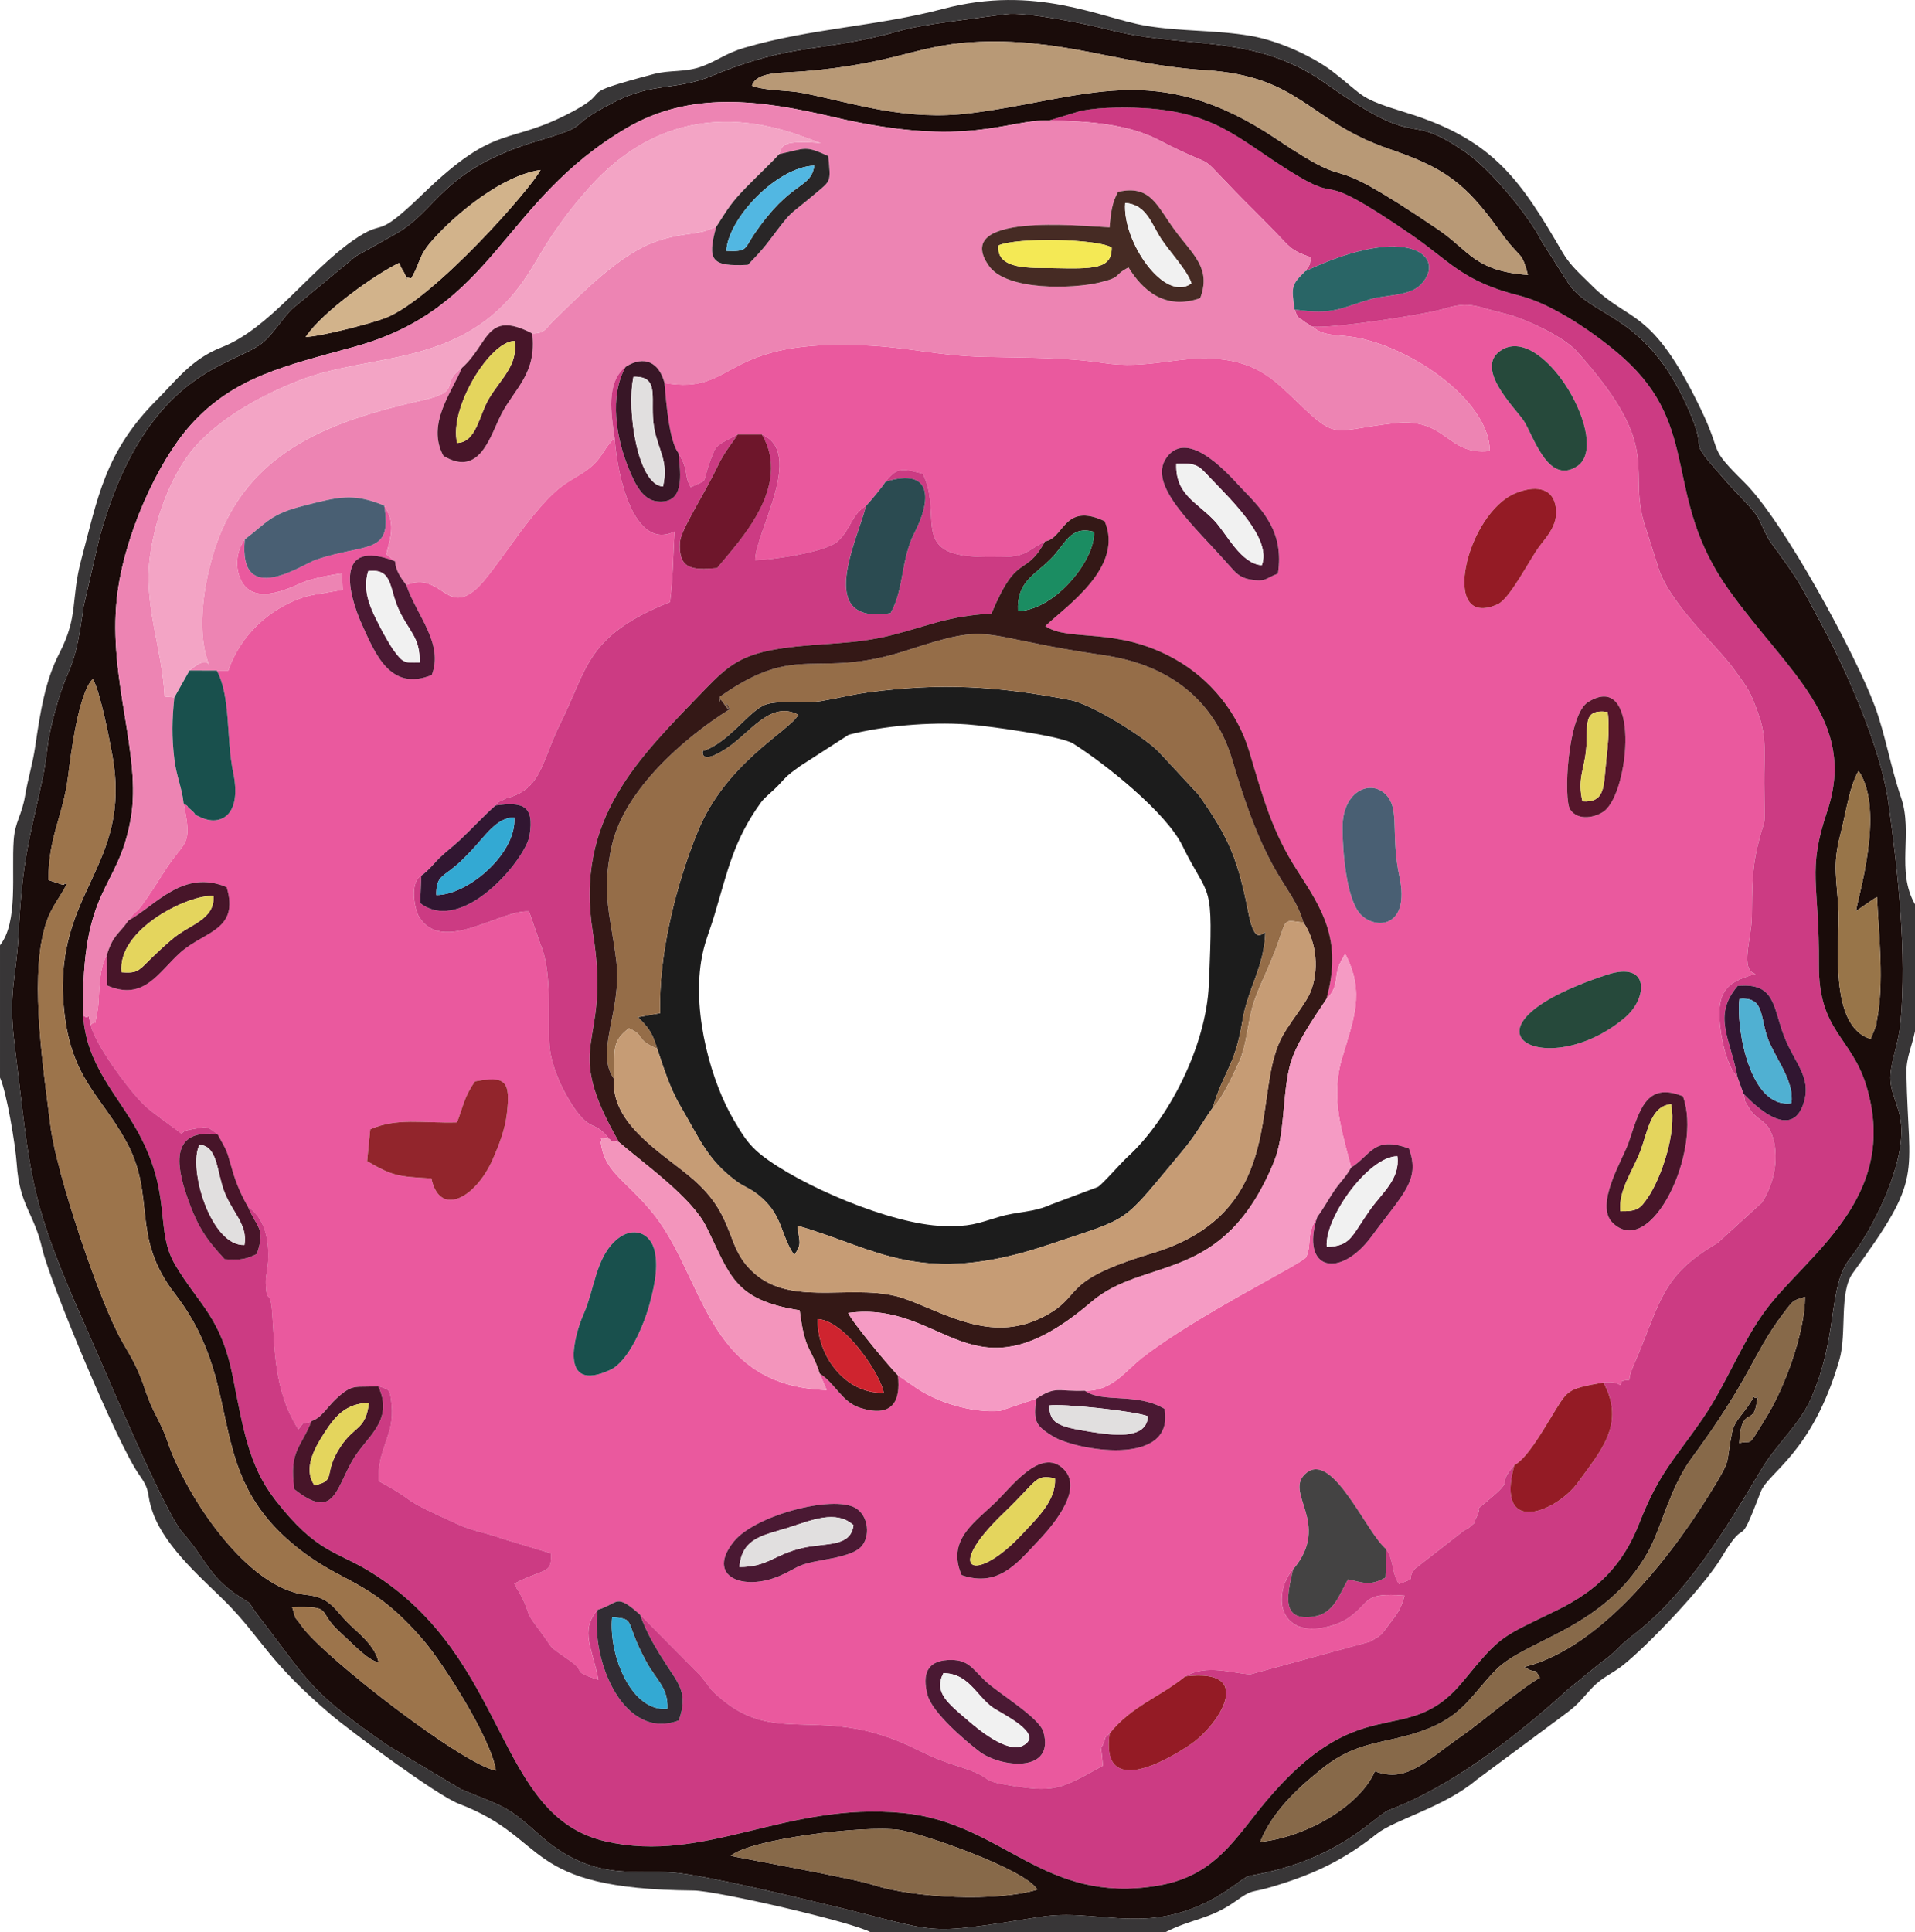 <svg xmlns="http://www.w3.org/2000/svg" xml:space="preserve" width="2cm" height="2.018cm" version="1.1" shape-rendering="geometricPrecision" text-rendering="geometricPrecision" image-rendering="optimizeQuality" fill-rule="evenodd" clip-rule="evenodd"
viewBox="0 0 1869.63 1886.46"
 xmlns:xlink="http://www.w3.org/1999/xlink">
 <g id="Layer_x0020_1">
  <g id="_1612295300416">
   <path fill="#EA599E" d="M905.39 1654.24c-4.99,-19.88 -0.23,-32.39 19.58,-33.61 20.07,-1.24 23.69,7.77 36.96,20.38 12.52,11.9 52.77,35.67 56.75,49.83 11.45,40.71 -42.13,34.69 -62.68,18.96 -13.42,-10.27 -46.21,-37.99 -50.61,-55.55zm-65.09 -143.79c-7.61,7.59 -26.75,10.72 -39.17,12.94 -24.28,4.35 -21.37,6.86 -39.41,14.8 -35.66,15.69 -73.2,1.2 -45.19,-33.38 20.69,-25.55 96.45,-45.55 118.65,-32.69 12.96,7.51 14.97,28.51 5.12,38.33zm98.58 27.26c-14.5,-33.4 11.2,-50.44 31.97,-70.03 15.89,-14.99 45.22,-55.86 67.68,-33.39 21.33,21.33 -16.26,60.84 -26.06,71.24 -20.2,21.42 -38.43,44.24 -73.59,32.18zm-336.31 -328.02c15.59,-12.83 32.51,-6.25 36.59,11.56 3.7,16.16 -0.35,33.6 -3.86,47.69 -6.19,24.82 -21.82,60.21 -39.45,68.39 -51.41,23.83 -34.72,-34.95 -26.31,-53.86 11.06,-24.87 12.02,-56.48 33.03,-73.77zm1040.48 -139.44c19.48,52.88 -31.16,159.97 -68.59,123.54 -18.06,-17.58 9.95,-61.96 15.48,-78.11 10.5,-30.64 16.49,-60.31 53.11,-45.43zm-1196.84 25.51c6.56,-17.54 6.94,-24.53 17.39,-40.03 29.69,-5.68 35.18,-0.9 31.24,31.87 -1.89,15.69 -7.7,30.19 -13.42,43.45 -16.43,38.08 -52,58.22 -60.27,19.36 -32.54,-1.74 -37.98,-2.35 -62.72,-16.86l3.06 -31.08c26.6,-11.55 50.96,-5.77 84.72,-6.7zm1122.56 -144.17c42.62,-14.07 39.77,23.11 17.76,41.76 -76.84,65.11 -178.45,11.27 -17.76,-41.76zm-258.05 -143.6c0,-40.61 34.38,-49.26 46.56,-26.41 7.54,14.13 1.23,38.07 8.98,74.22 10.75,50.14 -23.43,52.31 -38,36.75 -13.99,-14.94 -17.54,-62.29 -17.54,-84.56zm239.58 -122.54c51.5,-32.34 40.8,87.71 15.78,106.45 -7.79,5.83 -25.1,10.19 -33.1,-1.59 -6.78,-9.99 -2.57,-92.38 17.32,-104.87zm-70.33 -204.14c16.32,-6.61 36.71,-7.6 39.17,15.59 1.61,15.2 -8.4,26.39 -15.65,35.71 -9.8,12.6 -28.98,51.71 -41.41,57.31 -57.27,25.79 -30.67,-88.94 17.89,-108.61zm-259.5 84.39c-10.3,-1.78 -14.58,-7.05 -20.36,-13.64 -34.03,-38.83 -80.42,-78.31 -61.26,-105.27 21.68,-30.51 63.76,20.03 73.82,30.44 19.97,20.66 41.26,41.97 34.98,82.74 -12.59,4.59 -11.19,8.49 -27.17,5.72zm245.85 -224.23c41.43,-24.91 107.53,91.34 73.48,113.69 -28.8,18.9 -42.8,-30.43 -52.42,-44.76 -8.16,-12.14 -49.51,-51.83 -21.06,-68.93zm-185.16 -22.56c10.1,8.52 19.88,7.85 34.58,9.45 56.26,6.1 138.38,61.2 138.72,111.88 -42.02,4.9 -41.57,-32.73 -92.44,-27.15 -61.01,6.69 -55.45,17.72 -93.84,-19.15 -22.22,-21.34 -39.25,-40.12 -79.58,-43.54 -38.77,-3.29 -67.87,10.6 -112.07,3.85 -36.3,-5.54 -76.19,-4.97 -116.15,-5.91 -43.32,-1.01 -69.45,-8.54 -110.03,-10.87 -148.85,-8.57 -129.62,48.68 -201.62,36.36 1.71,19.62 4.61,56.81 13.63,68.5l3.52 6.33c0.44,1.01 1.01,2.1 1.44,3.22 4.14,10.73 1.49,13.93 7.04,23.73 20.3,-9.42 8.69,-0.65 21.43,-31.84 2.35,-5.75 3.04,-7.53 9.65,-11.79l8.42 -4.45c0.82,-0.44 5.11,-2.7 6.24,-3.37l23.76 0.02c42.12,17.91 -6.03,95.04 -6.57,122.67 16.13,-0.25 69.21,-7.72 80.99,-18.69 12.51,-11.65 13.11,-26.04 27.23,-34.27 4.93,-5.32 15.33,-17.8 19.09,-23.66 11.79,-15.51 18.19,-12.08 36.35,-7.81 16.63,33.27 -3.54,66.07 28.38,77.15 13.58,4.71 33.18,4.23 51.01,4.02 21.87,-0.26 23.24,-6.82 39.89,-15.04 18.85,-3 18.22,-38.55 58.16,-19.75 19.31,44.78 -37.66,83.08 -57.94,102.39 23.68,16.02 69.5,-0.25 127.51,32.76 32.7,18.61 60,50.59 71.66,89.72 13.51,45.35 22.38,78.24 46.36,115.47 24.57,38.14 45.03,68.33 28.97,126.18 12.14,-11.84 7.42,-20.04 12.57,-33.32l3.68 -7.18c0.54,-1.09 1.29,-2.51 2.18,-3.59 19.75,38.01 7.77,64.78 -2.99,101.2 -12.04,40.77 0.51,73.6 8.72,107.37 19.65,-12.29 21.81,-31.28 56.46,-18.53 11.19,31.09 -5.49,43.49 -36.14,85.26 -31.2,42.52 -70.25,33.97 -53.41,-18.5 -11.87,19.96 -4.47,23.76 -10.77,39.33 -4.85,6.76 -105.75,56.01 -159.77,97.85 -16.8,13.01 -29.7,33.22 -56.33,32.49 17.25,12.46 50.3,1.45 77.74,17.67 10.47,58.25 -87.76,40.11 -109.14,26.76 -16.74,-10.44 -19.18,-14.43 -16.05,-36.64l-35.28 11.86c-27.82,2.28 -63.1,-8.51 -84.76,-24.39l-15.19 -10.43c3.27,26.58 -6.21,41.61 -36.96,31.79 -17.65,-5.64 -23.9,-23.6 -39.34,-33.43l6.93 16.13c-120.47,-3.89 -118.71,-113.24 -172.5,-176.13 -26.6,-31.1 -44.44,-37.43 -48.07,-65.88 3.98,-4.45 -6.95,-4.79 8.42,-2.99 -11.01,-13.91 -15.23,-10.64 -23.59,-17.66 -12.03,-10.1 -33.05,-46.35 -34.92,-73.7 -1.99,-29.09 2.79,-71.29 -8.82,-98.67l-11.18 -32.21c-28.54,-1.66 -84.55,42.18 -107.25,5.39 -4.1,-6.65 -9.85,-33.24 2.12,-40.33 6.88,-4.58 13.43,-13.24 18.73,-18.21 7.07,-6.62 11.57,-9.66 18.96,-16.56 11.27,-10.51 24.14,-24.53 34.74,-33.75 5.23,-5.64 0.08,-1.66 8,-5.76 7.35,-3.8 1.07,-0.31 8.94,-3.21 28.47,-10.49 28.72,-35.81 46.58,-71.57 26.54,-53.15 24.68,-85.31 106.85,-117.99 3.26,-25.39 2.81,-44.23 4.52,-68.92 -40.33,19.5 -56.33,-55.94 -58.55,-90.98 -9.33,7.81 -11.26,17.05 -21.17,26.17 -8.36,7.7 -18.02,11.91 -28.19,19.03 -31.74,22.23 -67.82,86.71 -86.54,102.52 -29.07,24.53 -33.3,-17.91 -67.6,-4.54 10.44,30.21 36.75,57.33 24.92,87.86 -40.63,16.88 -55.53,-21.58 -67.78,-48.35 -13.84,-30.25 -27.97,-86.04 31.96,-62.64l-8.55 -6.9c4.9,-18.36 8.84,-30.98 -2.05,-47.48 8.26,48.89 -17.73,36.05 -67.02,52.97 -12.37,4.25 -75.64,47.74 -69.08,-19.96 -8.42,11.61 -9.86,27.99 -3.3,40.59 13.93,26.79 53.02,3.54 63.39,0.14 10.2,-3.35 24.19,-6.14 34.89,-7.45l0.59 15.89 -19.47 3.49c-8.68,1.24 -14.31,2.31 -20.48,4.43 -31.5,10.84 -60.03,36.38 -71.7,70.96l-11.26 0.02c13.74,25.73 9.01,65.98 15.98,99.44 8.98,43.09 -13.25,52.57 -31.78,43.81 -12.83,-6.06 0.17,0.86 -9.49,-7.35 -7.37,-6.26 1.33,-0.48 -7.18,-6.27 9.18,43.6 1.37,34.74 -18.58,66.27 -33.54,52.99 -23.13,31.11 -35.24,48.1 26.91,-15.02 53.69,-50.6 95.88,-32.55 12.67,42.02 -21.59,42.97 -44.8,63.44 -21.89,19.31 -35.76,48.29 -72.02,32.42l-0.25 -29.45c-5.59,9.52 -6.61,22.78 -7.39,34.2 -0.28,4.19 -0.63,15.04 -1.31,18.39 -4.64,22.83 0.49,8 -7.07,15.56 4.54,18.98 33.87,58.29 47.35,73.04 4.78,5.24 7.41,7.62 14.5,13.15l18.31 13.52c18.07,12.38 -0.19,5.33 18.09,2.21 16.24,-2.77 14.64,-3.68 25.83,4.82 10.36,19.18 7.77,12.77 14.67,36.22 3.88,13.19 9.4,25.16 14.9,34.47 16.01,11.11 20.07,30.5 19.81,49.08 -0.17,12.35 -2.79,17.47 -2.45,25.9 0.91,22.27 4.17,3.32 6.15,27.29 2.78,33.66 1,76.41 25.67,115.08 10.17,-13.02 0.21,-1.25 12.91,-8.19 9.69,-2.88 15.03,-13.46 24.63,-22.25 16.36,-14.97 18.27,-9.97 40.49,-11.81 10.75,4.03 11.28,1.49 13.01,17.87 3.25,30.85 -14.43,43.06 -12.5,74.89 44.12,24.05 12.64,12.91 76.23,41.72 16.75,7.59 27.97,8.36 44.94,14.65l46.9 14.16c0.82,17.51 -3.95,15.61 -21.83,23.03 -6.46,2.68 -9.65,4.26 -13.92,6.49 0.38,1.23 1.52,1.5 1.86,3.38 0.33,1.8 1.37,2.45 1.82,3.21 12.18,21 5.88,19.29 17.68,34.72 20.74,27.11 7.57,15.93 33.16,34.14 16.8,11.95 -0.21,9.34 27.56,18.53 -5.41,-30.53 -18.61,-47.44 -0.76,-68.37 20.54,-5.98 16.93,-17.23 41.48,4.78l54.95 55.46c2.93,2.92 2.5,2.32 5.55,6.03 10.13,12.31 6.17,10.07 18.82,20.72 55.72,46.9 99.2,3.6 190.64,49.28 29.37,14.67 39.36,14.88 57.14,22.38 14.17,5.97 8.59,8.29 27.99,11.7 50.52,8.9 54.52,4.99 96.75,-18.16 -2.2,-27.9 -3.15,-11.84 0.5,-21.82 3.24,-8.88 0.64,-4.19 6.14,-9.75 21.67,-26.88 48.02,-34.84 73.85,-55.62 20.84,-12.48 46.9,-2.67 63.55,-2.04l116.81 -31.85c12.26,-7.05 10.67,-6.39 18.7,-17.05 7.61,-10.11 11.62,-14.72 14.91,-27.98 -40.39,-3.24 -32.87,5.79 -53.35,20.91 -12.62,9.32 -35.93,14.68 -49.51,9.32 -23.92,-9.43 -19.36,-41.22 -5.95,-55.66 38.61,-45.64 -10.77,-75.42 13.3,-94.49 26.13,-20.7 58.97,60.25 78.01,74.81 8.03,13.61 4.69,22.72 12.11,33.82 20,-7.56 5.67,-2.2 15.53,-14.82l47.85 -37.36c0.78,-0.48 1.92,-0.87 2.68,-1.4 0.77,-0.54 1.84,-1.05 2.56,-1.66 9.13,-7.67 3.14,-2.39 7.07,-9.96 6.69,-12.88 -5.29,-2.78 10.68,-15.96 29.27,-24.16 7.04,-12.59 26.21,-34.9 12,-6.18 26.78,-31.86 35.02,-45.22 17.6,-28.53 14.66,-28.75 51.98,-35.46 20.25,-1.79 14.9,7.49 18.03,-1.34 13.05,-3.68 2.73,4.85 11.36,-15.01 26.93,-61.92 25.98,-87.25 82.18,-119.9l43.2 -39.4c14.65,-22.31 17.31,-52.4 7.73,-70.8 -5.57,-10.7 -13.76,-9.8 -21.02,-22.66 -5.61,-9.94 -1.47,-0.33 -4.72,-12.88l-5.66 -15.66c-11.19,-11.99 -17.14,-41.37 -17.79,-59.12 -1.03,-28.21 11.41,-35.37 35.26,-42.11 -15.67,-3.99 -3.88,-33.8 -3.62,-56.02 0.29,-25.24 0.08,-45.58 5.17,-67.08 9.03,-38.09 7.34,-9.91 6.89,-62.98 -0.21,-24.55 2.68,-43.56 -4.86,-65.16 -9.13,-26.14 -10.48,-26.38 -24.41,-45.88 -17.43,-24.41 -64.96,-65.3 -75.15,-102.74l-10.23 -32.32c-22.2,-61.73 20.75,-76.3 -68.35,-175.61 -13.33,-14.86 -52.8,-32.93 -70.98,-37.02 -25.56,-5.74 -32.63,-12.59 -57.82,-4.69 -18.51,5.8 -108.6,19.63 -129.45,17.64z"/>
   <path fill="#CC3B83" d="M1023.96 117.68c39.73,0.34 77.85,3.73 107.42,19.05 70.86,36.72 22.97,-0.7 96.93,72.71 4.9,4.87 6.94,7 11.61,11.77 2.66,2.71 3.23,3.28 5.9,6.02 13.44,13.8 14.48,17.56 34.52,24.12 -3.12,8.53 1.06,3.52 -6,13.41 102.19,-48.29 138.97,-13.48 112.53,13.23 -11.02,11.14 -33.31,9.59 -48.68,14.02 -29.15,8.4 -35.69,15.73 -74.26,10.13 5.16,12.22 -0.02,3.67 9.73,12.09 0.33,0.28 7.49,4.65 7.49,4.66 20.85,1.99 110.94,-11.84 129.45,-17.64 25.19,-7.9 32.26,-1.05 57.82,4.69 18.18,4.09 57.65,22.16 70.98,37.02 89.09,99.31 46.14,113.88 68.35,175.61l10.23 32.32c10.19,37.44 57.72,78.33 75.15,102.74 13.93,19.5 15.29,19.74 24.41,45.88 7.54,21.6 4.65,40.61 4.86,65.16 0.45,53.07 2.13,24.89 -6.89,62.98 -5.09,21.5 -4.88,41.83 -5.17,67.08 -0.25,22.22 -12.05,52.03 3.62,56.02 -23.85,6.74 -36.29,13.9 -35.26,42.11 0.65,17.75 6.61,47.13 17.79,59.12 -7.17,-38.6 -25,-60.07 0.04,-89.55 36.6,-3.37 34.3,20.09 45.05,48.51 10.04,26.54 26.82,39.78 19.75,64.51 -12.83,44.83 -58.15,-7.2 -59.18,-7.81 3.26,12.55 -0.89,2.95 4.72,12.88 7.26,12.86 15.45,11.96 21.02,22.66 9.58,18.4 6.92,48.49 -7.73,70.8l-43.2 39.4c-56.21,32.65 -55.25,57.98 -82.18,119.9 -8.63,19.86 1.69,11.33 -11.36,15.01 -3.13,8.82 2.22,-0.46 -18.03,1.34 22.05,40.56 -2.7,66.71 -24.87,97.57 -20.17,28.08 -81.31,54.21 -62.12,-16.9 -19.18,22.3 3.06,10.73 -26.21,34.9 -15.97,13.18 -3.99,3.09 -10.68,15.96 -3.93,7.56 2.06,2.28 -7.07,9.96 -0.72,0.61 -1.79,1.13 -2.56,1.66 -0.76,0.53 -1.9,0.92 -2.68,1.4l-47.85 37.36c-9.86,12.62 4.47,7.26 -15.53,14.82 -7.42,-11.1 -4.08,-20.2 -12.11,-33.82l-1.02 27.53c-15.5,8.68 -22,4.7 -36.51,1.75 -8.5,14.01 -13.28,33.17 -33.24,36.32 -34.33,5.41 -25.12,-24.17 -20.54,-45.92 -13.41,14.44 -17.98,46.23 5.95,55.66 13.57,5.35 36.88,-0 49.51,-9.32 20.49,-15.12 12.96,-24.15 53.35,-20.91 -3.29,13.26 -7.3,17.88 -14.91,27.98 -8.03,10.66 -6.44,10 -18.7,17.05l-116.81 31.85c-16.65,-0.62 -42.71,-10.44 -63.55,2.04 69.66,-8.7 32.56,47.56 5.4,66.15 -22.09,15.11 -88.44,53.96 -79.24,-10.52 -5.51,5.56 -2.9,0.86 -6.14,9.75 -3.65,9.98 -2.7,-6.08 -0.5,21.82 -42.23,23.14 -46.23,27.06 -96.75,18.16 -19.4,-3.42 -13.82,-5.73 -27.99,-11.7 -17.78,-7.5 -27.77,-7.71 -57.14,-22.38 -91.43,-45.68 -134.92,-2.37 -190.64,-49.28 -12.64,-10.64 -8.69,-8.41 -18.82,-20.72 -3.05,-3.7 -2.62,-3.11 -5.55,-6.03l-54.95 -55.46c6.86,18.98 16.12,34.03 25.82,49.01 11.94,18.45 21.34,28 12.02,54.12 -53,20.29 -86.08,-56.74 -79.32,-107.9 -17.85,20.93 -4.64,37.84 0.76,68.37 -27.77,-9.19 -10.76,-6.57 -27.56,-18.53 -25.59,-18.21 -12.42,-7.03 -33.16,-34.14 -11.8,-15.43 -5.5,-13.72 -17.68,-34.72 -0.44,-0.76 -1.49,-1.41 -1.82,-3.21 -0.34,-1.88 -1.48,-2.15 -1.86,-3.38 4.27,-2.23 7.47,-3.81 13.92,-6.49 17.89,-7.42 22.65,-5.52 21.83,-23.03l-46.9 -14.16c-16.97,-6.29 -28.19,-7.06 -44.94,-14.65 -63.59,-28.8 -32.11,-17.67 -76.23,-41.72 -1.93,-31.83 15.75,-44.04 12.5,-74.89 -1.73,-16.38 -2.26,-13.84 -13.01,-17.87 15.99,34.64 -12.04,49.14 -25.63,73.3 -16.18,28.78 -18.14,57.59 -56.35,27.33 -5.34,-37.73 6.59,-40.3 16.86,-66.58 -12.7,6.94 -2.74,-4.83 -12.91,8.19 -24.67,-38.67 -22.89,-81.42 -25.67,-115.08 -1.98,-23.97 -5.24,-5.02 -6.15,-27.29 -0.34,-8.43 2.28,-13.54 2.45,-25.9 0.26,-18.58 -3.8,-37.97 -19.81,-49.08 9.29,21.9 17.16,20.56 8.74,46.01 -10.1,5.01 -15.27,6.39 -31.49,5.2 -16.97,-18.59 -25.93,-29.78 -36.9,-61.54 -10.72,-31.05 -15.72,-66.17 30.09,-60.36 -11.19,-8.5 -9.6,-7.59 -25.83,-4.82 -18.28,3.12 -0.02,10.17 -18.09,-2.21l-18.31 -13.52c-7.09,-5.53 -9.71,-7.91 -14.5,-13.15 -13.48,-14.75 -42.81,-54.06 -47.35,-73.04 -3.51,-16.3 0.21,-3.5 -7.27,-9.3 2.96,48.78 34.01,77.65 54.08,114.8 33.29,61.63 15.51,94.61 35.92,128.89 23.53,39.5 44.42,50.46 56.07,108.68 10.02,50.05 15.28,86.86 41.48,120.53 40.84,52.49 59.43,49.37 94.17,71.08 135.07,84.39 119.81,237.58 228.44,262.31 97.83,22.27 175.13,-38.75 289.99,-27.75 98.28,9.41 136.51,89.79 249,70.97 50.17,-8.4 70.75,-38.4 96.05,-70.46 101.68,-128.8 144.47,-59.17 201.73,-128.7 37.68,-45.76 36.12,-42.54 91.69,-69.62 40.17,-19.57 64.89,-44.69 80.65,-84.96 19.78,-50.54 35.05,-62.86 62.34,-102.84 22.98,-33.66 37.47,-73.24 60.56,-104.61 40,-54.33 131.89,-109.58 98.88,-219.38 -14.51,-48.27 -46.82,-53.58 -46.37,-118.38 0.55,-80.1 -11.75,-91.02 8.05,-149.76 29.99,-88.97 -38.81,-136.28 -95.79,-215.98 -65.81,-92.04 -26.01,-157.88 -103.5,-227.03 -24.77,-22.11 -67.93,-52.23 -101.19,-60.55 -55.73,-13.94 -67.75,-33.52 -105.48,-59.43 -95.3,-65.44 -65.2,-30.65 -109.17,-56.43 -62.23,-36.48 -80.89,-69.29 -178.65,-67.7 -12.83,0.21 -23.11,1.05 -34.59,3.09l-31.57 9.54z"/>
   <path fill="#1A0C0A" d="M713.59 1811.68c18.16,-16.02 128.87,-30 164.16,-25.25 20.16,2.71 122.74,37.92 135.09,58.29 -39.01,12.07 -120.34,8.36 -159.81,-4.49 -20.74,-6.76 -138.08,-27.72 -139.44,-28.54zm984.48 -402.79c1.39,-34.72 13.1,-19.25 16.2,-35.48 3.83,-20 2.01,-4.08 -2.09,-9.9 -8.75,16.79 -18.52,21.49 -21.32,35.77 -5.91,30.23 -0.66,24.09 -15.47,48.91 -38.28,64.13 -109.87,160.1 -187.18,179.16 13.47,8.56 8.28,-1.44 15.26,10.56 -15.32,7.78 -57.32,43.45 -74.93,55.73 -37.33,26.02 -55.06,47.16 -86.17,35.5 -14.83,34.41 -68.22,64.69 -112,69.02 11.8,-29.76 37.32,-53.29 61.44,-72.37 34.19,-27.06 59.93,-22.76 97.46,-36.29 38.91,-14.03 46.69,-34.07 70.8,-58.88 29.65,-30.5 106.2,-39.88 148.63,-115.02 12.94,-22.92 21.84,-63.54 42.47,-91.56 58.02,-78.78 59.4,-100.66 88.38,-139.79 12.78,-17.26 11.13,-13.96 22.7,-18.24 0.09,35.26 -20.37,88.8 -36.27,114.96 -21.93,36.07 -13.73,23.74 -27.91,27.92zm114.09 -519.52l16.84 -11.6c0.94,-0.57 2.31,-1.46 3.56,-1.99 1.66,35.87 7.28,84.69 -0.33,121.27 -2.94,14.13 2.29,-6.1 -1.72,7.19l-4.18 10.03c-41.7,-12.54 -30.13,-95.97 -31.34,-123.62 -1.43,-32.61 -6.38,-44.88 1.77,-75.97 5.1,-19.46 8.77,-46.8 17.77,-62.09 26.86,38.85 -2.31,128.65 -2.37,136.79zm-1328.01 839.16c-33.09,-6.15 -168.47,-111.31 -189.33,-140.74 -9.79,-13.81 -4.27,-2.62 -9.55,-18.78 41.82,-0.84 22.64,2.71 46.83,24.58 14.73,13.32 26.85,27.1 37.65,29.37 -4.25,-17.15 -18.38,-27.27 -29.11,-37.75 -14.1,-13.77 -17.8,-25.81 -41.53,-28.25 -58.54,-6.01 -118.17,-97.97 -135.49,-149.52 -6.35,-18.9 -14.63,-28.83 -21.3,-48.92 -7.48,-22.5 -12.35,-30.35 -22.66,-48.06 -22.06,-37.86 -64.55,-164.78 -70.29,-210.65 -6.85,-54.68 -19.87,-139.46 -6.54,-191.26 5.59,-21.73 13,-27.74 22.44,-45.45 -6.17,-1.75 1.07,1.56 -5.12,0.32l-12.86 -4.26c0,-43.39 14.41,-61.92 19.36,-102.5 2.94,-24.18 10.6,-80.9 23.92,-93.75 6.82,10.81 16.04,57.42 19.13,74.75 19.34,108.49 -56.98,132.17 -47.58,243.69 5.98,70.98 35.92,87 60.88,132.56 30.24,55.22 3.81,92.12 47.89,149.33 73.84,95.82 20.93,179.39 132.22,257.18 35.79,25.02 64.32,26.7 111.05,81.79 17.91,21.11 65.22,94.3 70.03,126.34zm539.81 -1610.85l31.57 -9.54c11.48,-2.04 21.76,-2.88 34.59,-3.09 97.76,-1.59 116.42,31.22 178.65,67.7 43.97,25.78 13.87,-9.01 109.17,56.43 37.73,25.9 49.75,45.49 105.48,59.43 33.26,8.32 76.41,38.44 101.19,60.55 77.49,69.15 37.68,134.99 103.5,227.03 56.98,79.7 125.78,127 95.79,215.98 -19.8,58.74 -7.5,69.66 -8.05,149.76 -0.45,64.81 31.86,70.11 46.37,118.38 33.01,109.8 -58.88,165.05 -98.88,219.38 -23.09,31.36 -37.58,70.95 -60.56,104.61 -27.3,39.98 -42.57,52.3 -62.34,102.84 -15.76,40.27 -40.47,65.39 -80.65,84.96 -55.57,27.07 -54.01,23.86 -91.69,69.62 -57.26,69.53 -100.05,-0.1 -201.73,128.7 -25.31,32.05 -45.89,62.06 -96.05,70.46 -112.48,18.82 -150.72,-61.56 -249,-70.97 -114.86,-11 -192.17,50.02 -289.99,27.75 -108.63,-24.73 -93.36,-177.91 -228.44,-262.31 -34.74,-21.71 -53.33,-18.59 -94.17,-71.08 -26.2,-33.68 -31.46,-70.49 -41.48,-120.53 -11.65,-58.22 -32.54,-69.18 -56.07,-108.68 -20.42,-34.28 -2.63,-67.25 -35.92,-128.89 -20.07,-37.15 -51.12,-66.02 -54.08,-114.8 -2.15,-127.61 33.9,-120.23 46.5,-192.15 10.87,-62.1 -22.45,-136.17 -13.52,-215.86 6.77,-60.44 39.58,-132.16 71.69,-168.13 42.56,-47.67 93.43,-58.2 160.55,-76.82 137.24,-38.07 142.95,-141.63 265.42,-213.43 61.58,-36.1 128.75,-27.99 201.42,-10.85 132.22,31.19 170.38,1.98 210.73,3.56zm-622.48 154.03c9.53,-16.38 6.43,-21.08 20.78,-37.3 23.51,-26.56 68.65,-63.38 105.44,-68.47 -8.66,17.3 -103.57,125.77 -151.26,144.41 -14.19,5.54 -63.86,18.3 -78.04,18.58 16.43,-24.52 68.06,-61.18 91.26,-72.26 0.6,0.86 0.96,2.29 1.3,2.88 0.32,0.58 0.95,2.09 1.36,2.75 11.58,18.86 -3.77,6.09 9.15,9.4zm332.66 -187.96c4.32,-14.06 28.3,-12.3 51.12,-14.16 86.46,-7.05 109.37,-25.14 163.27,-28.37 87.92,-5.26 143.91,21.93 228.38,27.28 93.15,5.89 100.08,49.75 179.09,76.82 54.44,18.65 74.3,32.89 108.35,80.33 20.94,29.16 20.81,17.83 27.4,42.74 -52.39,-3.8 -56.84,-23.45 -88.26,-44.73 -126.18,-85.45 -68.98,-28.56 -156.91,-87.72 -118.34,-79.61 -187.06,-39.46 -299.27,-25.43 -61.94,7.74 -111.07,-9 -162.57,-19.55 -16.14,-3.31 -35.78,-1.85 -50.6,-7.2zm248.04 -69.93c-26.07,3.68 -81.04,9.81 -100.87,15.47 -81.57,23.25 -104.72,11.03 -186.43,44.83 -34.49,14.27 -57.01,6.32 -93.74,24.81 -54.78,27.58 -17.62,21.17 -75.31,38.35 -96.18,28.65 -97.92,68.13 -140.26,91.47 -13.58,7.49 -25.91,14.75 -38.3,21.47l-62.3 51.53c-8.51,8.28 -16.9,22.37 -27.16,31.65 -26.94,24.35 -113.56,24.05 -160.21,189.47l-15.92 68.68c-10.32,76.24 -14.98,48.31 -31.72,117.74 -4.4,18.26 -4.12,30.69 -8.25,50 -13.43,62.82 -19.82,78 -23.7,154.5 -1.99,39.31 -10.1,54.86 -4.01,104.25 16.6,134.67 13.38,151.05 70.85,280.01 15.34,34.42 75.67,178.06 93.16,197.86 23.51,26.62 25.61,42.99 55.39,62.5 15.76,10.32 4.71,0.85 21.4,22.47 48.68,63.09 46.63,69.8 124.31,123.43l71.07 42.49c41.41,17.09 44.85,15.96 75.16,43.36 52.22,47.19 92.58,34.82 132.21,37.92 29.98,2.35 119.28,24.01 149.78,31.3 115.23,27.56 89.34,30.7 208.09,12.01 35.61,-5.61 64.04,3.21 102.67,1.5 32.87,-1.45 61.02,-14.2 82.83,-29.42 24.48,-17.08 10.05,-9 42.27,-17.1 71.42,-17.97 101.01,-54.84 112.86,-59.28 60.85,-22.79 125.54,-72.79 174.34,-117.41l32.54 -26.57c14.11,-9.48 16.29,-15.19 29.81,-25.47 55.16,-41.93 92.33,-105.59 127.26,-163.69 15.28,-25.41 36.98,-42.83 48.52,-69.5 26.77,-61.86 15.68,-108.01 37.7,-135.91 21.52,-27.26 52.92,-89.31 50.02,-129.45 -1.53,-21.18 -11.83,-32.02 -10.49,-50.4 1.08,-14.7 8,-30.64 9.82,-50.81 6.13,-67.8 -2.32,-145.67 -11.95,-214.99 -7.37,-53.03 -41.18,-127.93 -63.02,-169.21 -26.53,-50.14 -24,-45.97 -54.26,-87.73l-10.12 -21.12c-3.79,-6.71 -22.65,-25.49 -27.8,-31.3 -48.75,-55.07 -16.26,-21.53 -41.14,-76.52 -40.5,-89.52 -89.18,-85.83 -114.54,-118.05l-27.67 -43.51c-12.1,-24.51 -50.1,-70.29 -74.32,-86.93 -57.97,-39.85 -41.54,-3.64 -118.43,-54.68 -13.46,-8.94 -22.25,-16 -35.45,-23.47 -64,-36.21 -126.94,-23.6 -195.33,-41.62 -20.06,-5.29 -80.53,-17.56 -99.37,-14.9z"/>
   <path fill="#ED84B3" d="M1083.32 221.97c1.16,-15.52 2.84,-24.88 8.25,-34.64 31.79,-7.19 37.7,13.38 55.1,37.03 18.12,24.62 36.1,37.41 25.09,66.72 -34.55,12.09 -56.47,-7.97 -69.98,-30 -15.52,7.93 -5.63,9.39 -28.86,14.84 -25.47,5.98 -90.06,8.25 -107.43,-16.36 -36.73,-52.02 87.82,-39.06 117.82,-37.58zm-1002.15 769.39c7.48,5.8 3.76,-7 7.27,9.3 7.57,-7.55 2.43,7.27 7.07,-15.56 0.68,-3.35 1.02,-14.19 1.31,-18.39 0.77,-11.41 1.8,-24.67 7.39,-34.2 6.48,-20.48 11.45,-19.79 21.18,-33.86 12.11,-16.99 1.7,4.89 35.24,-48.1 19.96,-31.53 27.76,-22.67 18.58,-66.27 -1.09,-13.5 -7.13,-27.12 -9,-43.09 -2.6,-22.14 -2.27,-38.26 0,-60.32l-9.47 -0.9c-2.33,-47.38 -20.97,-89.84 -14.22,-137.39 6.1,-42.98 24.19,-86.49 47.9,-110.79 25.98,-26.63 61.15,-45.76 97.05,-60.12 69.5,-27.8 159,-11.95 218.87,-96.43 9.85,-13.9 19.85,-32.72 30.39,-48.03 11.49,-16.68 21.61,-29.58 34.64,-44.16 99.86,-111.75 216.25,-43.46 226.65,-43.49 -38.63,-2.56 -37.88,1.56 -41.24,10.91 26.6,-5.7 24.64,-8.69 47.86,1.88 2.54,26.18 2.97,23.5 -13.79,37.62 -27.83,23.44 -19.51,12.86 -44.34,45.62 -7.33,9.67 -13.55,15.75 -20.34,22.99 -35.21,1.71 -40.11,-3.73 -30.95,-37.03l-12.36 4.44c-13.33,3.07 -26.36,2.64 -46.93,9.96 -35.33,12.57 -72.02,50.36 -99.64,77.17 -7.82,7.59 -8.17,12.54 -20.75,12.42 4.85,38.49 -17.01,53.79 -29.78,78.22 -11.4,21.8 -21,62.73 -56.8,41.34 -17.04,-31 8.55,-62.67 17.91,-85.79 -22.22,15.44 1.45,22.39 -37.95,31.32 -87.55,19.83 -166.03,47.45 -199.6,134.97 -12.39,32.29 -23.91,89.21 -8.64,124.79 -3.06,-9.6 -15.12,0.39 -19.66,4.2l26.66 0.07 11.26 -0.02c11.67,-34.58 40.2,-60.12 71.7,-70.96 6.16,-2.12 11.79,-3.19 20.48,-4.43l19.47 -3.49 -0.59 -15.89c-10.7,1.31 -24.69,4.1 -34.89,7.45 -10.37,3.4 -49.46,26.65 -63.39,-0.14 -6.55,-12.6 -5.12,-28.98 3.3,-40.59 21.9,-16.61 24.78,-24.71 58.23,-33.07 32.76,-8.19 46.91,-12.73 77.86,0.06 10.89,16.5 6.95,29.12 2.05,47.48l8.55 6.9c0.46,9.02 5.67,16.18 10.9,23.13 34.3,-13.38 38.53,29.07 67.6,4.54 18.72,-15.8 54.81,-80.29 86.54,-102.52 10.17,-7.12 19.83,-11.34 28.19,-19.03 9.91,-9.12 11.84,-18.36 21.17,-26.17 -3.28,-23.72 -8.77,-54.1 10.67,-69.72 18.48,-11.75 32.67,-4.24 37.95,15.66 72,12.32 52.77,-44.92 201.62,-36.36 40.58,2.34 66.71,9.86 110.03,10.87 39.96,0.94 79.85,0.37 116.15,5.91 44.2,6.75 73.31,-7.14 112.07,-3.85 40.32,3.42 57.36,22.2 79.58,43.54 38.39,36.88 32.82,25.84 93.84,19.15 50.87,-5.58 50.42,32.06 92.44,27.15 -0.34,-50.69 -82.47,-105.78 -138.72,-111.88 -14.69,-1.59 -24.47,-0.92 -34.58,-9.45 -0,-0 -7.16,-4.37 -7.49,-4.66 -9.76,-8.42 -4.57,0.14 -9.73,-12.09 -3.35,-22.77 -2.93,-24.12 10.4,-37.39 7.05,-9.9 2.88,-4.89 6,-13.41 -20.04,-6.56 -21.08,-10.32 -34.52,-24.12 -2.67,-2.74 -3.24,-3.3 -5.9,-6.02 -4.68,-4.77 -6.71,-6.91 -11.61,-11.77 -73.96,-73.41 -26.07,-36 -96.93,-72.71 -29.58,-15.33 -67.7,-18.72 -107.42,-19.05 -40.35,-1.59 -78.51,27.63 -210.73,-3.56 -72.66,-17.14 -139.84,-25.25 -201.42,10.85 -122.47,71.8 -128.18,175.36 -265.42,213.43 -67.12,18.62 -117.99,29.15 -160.55,76.82 -32.11,35.97 -64.92,107.68 -71.69,168.13 -8.93,79.7 24.39,153.76 13.52,215.86 -12.59,71.92 -48.65,64.54 -46.5,192.15z"/>
   <path fill="#383637" d="M982.18 13.82c18.84,-2.66 79.31,9.62 99.37,14.9 68.38,18.02 131.33,5.41 195.33,41.62 13.2,7.47 22,14.54 35.45,23.47 76.89,51.04 60.45,14.83 118.43,54.68 24.21,16.64 62.22,62.42 74.32,86.93l27.67 43.51c25.36,32.23 74.04,28.53 114.54,118.05 24.88,54.99 -7.61,21.45 41.14,76.52 5.14,5.81 24.01,24.59 27.8,31.3l10.12 21.12c30.26,41.76 27.73,37.59 54.26,87.73 21.84,41.27 55.65,116.18 63.02,169.21 9.63,69.32 18.08,147.19 11.95,214.99 -1.83,20.18 -8.75,36.12 -9.82,50.81 -1.35,18.38 8.96,29.22 10.49,50.4 2.9,40.14 -28.5,102.19 -50.02,129.45 -22.03,27.91 -10.94,74.05 -37.7,135.91 -11.54,26.66 -33.24,44.09 -48.52,69.5 -34.94,58.1 -72.11,121.76 -127.26,163.69 -13.53,10.28 -15.71,16 -29.81,25.47l-32.54 26.57c-48.79,44.63 -113.49,94.63 -174.34,117.41 -11.85,4.44 -41.44,41.31 -112.86,59.28 -32.21,8.1 -17.79,0.03 -42.27,17.1 -21.82,15.22 -49.96,27.96 -82.83,29.42 -38.63,1.71 -67.05,-7.1 -102.67,-1.5 -118.75,18.69 -92.86,15.55 -208.09,-12.01 -30.5,-7.29 -119.8,-28.95 -149.78,-31.3 -39.63,-3.11 -79.99,9.27 -132.21,-37.92 -30.31,-27.4 -33.75,-26.27 -75.16,-43.36l-71.07 -42.49c-77.68,-53.63 -75.63,-60.34 -124.31,-123.43 -16.69,-21.62 -5.64,-12.15 -21.4,-22.47 -29.78,-19.51 -31.88,-35.87 -55.39,-62.5 -17.49,-19.81 -77.82,-163.44 -93.16,-197.86 -57.47,-128.97 -54.24,-145.35 -70.85,-280.01 -6.09,-49.39 2.02,-64.94 4.01,-104.25 3.88,-76.5 10.27,-91.68 23.7,-154.5 4.13,-19.31 3.84,-31.74 8.25,-50 16.74,-69.42 21.4,-41.49 31.72,-117.74l15.92 -68.68c46.65,-165.42 133.27,-165.12 160.21,-189.47 10.27,-9.28 18.66,-23.37 27.16,-31.65l62.3 -51.53c12.38,-6.72 24.71,-13.98 38.3,-21.47 42.34,-23.34 44.08,-62.82 140.26,-91.47 57.69,-17.19 20.53,-10.77 75.31,-38.35 36.73,-18.5 59.25,-10.55 93.74,-24.81 81.72,-33.8 104.87,-21.58 186.43,-44.83 19.83,-5.65 74.8,-11.79 100.87,-15.47zm-982.18 908.96l0 129.18c6.45,14.15 15.11,66 16.32,84.26 2.7,40.81 16.95,47.98 24.82,82.6 7.26,31.92 73.34,190.92 94.7,220.84 12.37,17.33 6.38,17.8 13.5,37.34 12.92,35.45 51.41,66.86 72.91,88.85 33.35,34.11 39.98,56.3 100.73,107.96 18.17,15.45 103.52,78.93 124.94,87.09 90.56,34.48 59.75,83.24 229.27,84.7 22.35,0.19 155.74,30.85 173.08,40.88l287.19 0c25.58,-13.36 43.43,-12.47 68.34,-30.09 18.37,-12.99 13.36,-7.65 36.53,-14.56 42.61,-12.7 70.64,-26.85 101.96,-51.63 17.51,-13.86 65.87,-26.11 97.13,-52.58l88.17 -65.42c12.32,-9.12 16.09,-15.49 25.63,-25.34 9.1,-9.39 19.51,-13.41 29.51,-21.39 24.46,-19.52 79.11,-76.85 95.93,-105 27.43,-45.91 13.86,-0.21 38.45,-64.34 7.21,-18.79 50.35,-37.53 76.71,-128.66 7.49,-25.88 -0.54,-66.06 13.13,-84.71 69.76,-95.17 54.3,-92.13 52.32,-194.79 -0.31,-15.87 5.24,-25.65 8.38,-41.33l0 -123.8c-18.78,-32.55 -1.75,-69.74 -13.58,-104.2 -10.22,-29.77 -15.44,-61.71 -25.56,-89.01 -18.77,-50.6 -88.7,-180.31 -127.54,-218.79 -36.85,-36.5 -19.86,-24.52 -42.5,-71.51 -48.71,-101.12 -69.59,-83.29 -107.12,-121.32 -9.16,-9.29 -20.01,-18.23 -27.65,-31.34 -40.52,-69.53 -66.73,-109.96 -151.39,-136.21 -49.39,-15.32 -39.73,-14.7 -73.18,-40.57 -18.02,-13.94 -51.56,-29.98 -80.07,-34.87 -34.87,-5.99 -68.08,-4.06 -102.98,-10.01 -43.47,-7.41 -106.6,-40.43 -197.42,-16.34 -64.59,17.14 -129.42,18.93 -194.05,38 -17.54,5.17 -25.5,12.15 -40.66,17.91 -17.14,6.5 -31.36,3.31 -48.13,7.79 -80.89,21.58 -36.47,13.68 -77.94,36.06 -65.26,35.21 -73.22,9.48 -147.15,81.02 -49.4,47.81 -34.28,21.59 -68.22,45.35 -43.63,30.55 -81.57,86.12 -128.26,104.29 -29.45,11.46 -44.68,32.86 -63.12,51.26 -50.88,50.77 -57.9,96.56 -73.65,155.41 -10.74,40.14 -2.41,54.97 -21.73,92.36 -13.56,26.26 -18.4,56.47 -23.31,90.11 -2.72,18.66 -6.85,30.13 -9.94,48.5 -3.34,19.87 -9.84,25.14 -11.14,43.43 -2.33,32.57 4.61,79.96 -13.33,102.6z"/>
   <path fill="#CC3B83" d="M600.11 427.87c2.22,35.05 18.22,110.48 58.55,90.98 -1.71,24.7 -1.26,43.54 -4.52,68.92 -82.17,32.69 -80.31,64.85 -106.85,117.99 -17.86,35.76 -18.11,61.08 -46.58,71.57 -7.87,2.9 -1.59,-0.59 -8.94,3.21 -7.92,4.09 -2.76,0.12 -8,5.76 25.97,-3.63 38.16,-0.61 33.19,29.42 -3.82,23.08 -65.53,97.59 -106.74,65.91l1.12 -26.82c-11.97,7.09 -6.22,33.68 -2.12,40.33 22.7,36.79 78.71,-7.04 107.25,-5.39l11.18 32.21c11.61,27.39 6.83,69.59 8.82,98.67 1.87,27.34 22.88,63.6 34.92,73.7 8.36,7.02 12.58,3.74 23.59,17.66 4.71,4.06 -0.01,0.71 9.39,3.11 -58.15,-101.37 -6.83,-89.59 -25.51,-204.16 -18.22,-111.79 44.68,-170.77 109.1,-237.6 23.45,-24.33 36.56,-34.8 76.03,-40.51 39.22,-5.68 68.3,-3.02 107.4,-13.01 36.78,-9.39 53.14,-18.2 96.53,-20.88 25.47,-61.09 32.73,-34.43 52.3,-70.4 -16.65,8.22 -18.02,14.78 -39.89,15.04 -17.83,0.21 -37.43,0.69 -51.01,-4.02 -31.91,-11.08 -11.75,-43.88 -28.38,-77.15 -18.17,-4.27 -24.57,-7.7 -36.35,7.81 46.72,-14.39 44.31,18.8 28.29,49.71 -13.44,25.95 -10.16,55.35 -23.47,78.63 -75.22,12.45 -31.55,-73.08 -23.91,-104.68 -14.12,8.23 -14.72,22.63 -27.23,34.27 -11.79,10.98 -64.87,18.45 -80.99,18.69 0.54,-27.63 48.69,-104.76 6.57,-122.67 29.71,50.89 -22.22,103.98 -43.81,130.36 -23.97,2.13 -38.13,1.59 -36.15,-25.69 0.85,-11.69 24.32,-47.58 35.91,-72.15 7.59,-16.08 13.6,-21.84 20.28,-32.54 -1.13,0.66 -5.42,2.93 -6.24,3.37l-8.42 4.45c-6.61,4.26 -7.3,6.04 -9.65,11.79 -12.74,31.19 -1.13,22.42 -21.43,31.84 -5.54,-9.8 -2.89,-13 -7.04,-23.73 -0.43,-1.12 -1,-2.21 -1.44,-3.22l-3.52 -6.33c2.38,21.6 6.09,49.72 -20.42,47.23 -14.81,-1.39 -22.26,-17.7 -28.27,-32.35 -12.13,-29.57 -19.08,-70.34 -2.89,-99.05 -19.44,15.62 -13.95,46 -10.67,69.72z"/>
   <path fill="#1C1C1C" d="M1180.19 961.49c-2.65,60 -39.42,131.44 -79.21,167.8 -6.78,6.19 -24.57,26.79 -29.17,29.5l-45.57 17.08c-18.09,8.15 -32.41,6.55 -51,12.16 -22.22,6.71 -28.26,9.61 -54.28,8.86 -51.07,-1.47 -140.68,-40.02 -178.02,-69.67 -12.59,-10 -18.59,-20.31 -26.9,-34.47 -20.91,-35.62 -40.05,-100.76 -31.51,-154.29 2.83,-17.74 7.57,-27.28 12.8,-44.57 12.85,-42.46 18.52,-73.27 45.79,-110.76 3.43,-4.72 10.85,-10.35 15.79,-15.42 5.62,-5.77 7.01,-8.24 13.65,-13.52 0.2,-0.16 6.08,-4.4 8.83,-6.51l47.18 -30.37c32.53,-8.53 78.8,-12.8 116.06,-10.12 18.77,1.35 91.02,11.17 102.9,18.61 31.03,19.43 90.92,67.17 106.87,99.84 26.87,55.05 30.46,30.1 25.79,135.83zm-538.63 62.25c6.28,18.08 12.02,37.84 22.78,56.14 18.81,31.99 25.9,51.61 53.78,72.67 9.17,6.92 15.17,7.3 26.07,17.2 20.27,18.4 17.79,35.56 31.21,55.52 7.92,-11.32 4.84,-12.15 3.19,-28.7 77.51,21.99 120.08,60.88 245.91,18.3 82.46,-27.91 68.18,-17.5 129.69,-91.02 14.55,-17.4 17.83,-25.67 29.76,-42.4 11.16,-36.59 22.03,-41.5 28.95,-84.51 5.15,-32.01 21.62,-53.34 22.42,-86.6 -2.38,-0.87 -9.92,13.97 -16.32,-18.44 -10.27,-52.02 -18.33,-73.01 -48.94,-116.16l-38.19 -41.15c-12.22,-13.51 -65.56,-47.07 -86.93,-51.16 -70.12,-13.41 -125.45,-17.17 -197.66,-7.45 -15.09,2.03 -32.31,6.23 -45.45,8.41 -17.27,2.86 -39.4,-0.91 -53.06,3 -16.83,4.82 -35.93,37.14 -62.6,45.82 0.04,0.04 -3.46,14.94 23.35,-2.72 23.4,-15.41 42.71,-47.05 69.93,-32.7 -9.22,16.29 -70.76,46.68 -98.3,114.19 -21.45,52.58 -38.38,120.6 -36.61,177.08l-21.76 3.94c9.47,9.32 14.35,15.04 18.76,30.76z"/>
   <path fill="#9C744B" d="M484.15 1728.53c-4.82,-32.04 -52.12,-105.22 -70.03,-126.34 -46.72,-55.09 -75.25,-56.77 -111.05,-81.79 -111.29,-77.78 -58.38,-161.36 -132.22,-257.18 -44.09,-57.21 -17.65,-94.11 -47.89,-149.33 -24.96,-45.56 -54.9,-61.59 -60.88,-132.56 -9.4,-111.52 66.92,-135.2 47.58,-243.69 -3.09,-17.33 -12.31,-63.94 -19.13,-74.75 -13.32,12.85 -20.98,69.57 -23.92,93.75 -4.94,40.58 -19.36,59.11 -19.36,102.5l12.86 4.26c6.19,1.23 -1.05,-2.08 5.12,-0.32 -9.44,17.71 -16.84,23.72 -22.44,45.45 -13.33,51.8 -0.31,136.58 6.54,191.26 5.75,45.87 48.23,172.79 70.29,210.65 10.32,17.71 15.19,25.56 22.66,48.06 6.68,20.09 14.95,30.02 21.3,48.92 17.33,51.55 76.96,143.51 135.49,149.52 23.74,2.44 27.44,14.48 41.53,28.25 10.73,10.48 24.86,20.59 29.11,37.75 -10.8,-2.27 -22.92,-16.05 -37.65,-29.37 -24.18,-21.87 -5,-25.41 -46.83,-24.58 5.28,16.16 -0.24,4.97 9.55,18.78 20.86,29.43 156.24,134.59 189.33,140.74z"/>
   <path fill="#956D48" d="M599.5 1053.43c1.19,-27.34 -3.59,-35.83 14.52,-49.53 16.78,7.46 5.94,10.94 27.53,19.84 -4.4,-15.73 -9.28,-21.44 -18.76,-30.76l21.76 -3.94c-1.77,-56.49 15.15,-124.5 36.61,-177.08 27.54,-67.51 89.09,-97.9 98.3,-114.19 -27.23,-14.35 -46.53,17.29 -69.93,32.7 -26.81,17.66 -23.31,2.76 -23.35,2.72 26.66,-8.68 45.77,-41 62.6,-45.82 13.66,-3.92 35.79,-0.15 53.06,-3 13.14,-2.17 30.36,-6.37 45.45,-8.41 72.21,-9.73 127.54,-5.97 197.66,7.45 21.38,4.09 74.71,37.65 86.93,51.16l38.19 41.15c30.61,43.15 38.66,64.14 48.94,116.16 6.4,32.41 13.94,17.57 16.32,18.44 -0.81,33.26 -17.27,54.59 -22.42,86.6 -6.92,43.02 -17.8,47.92 -28.95,84.51 8.57,-7.31 19.9,-32.13 25.57,-44.34 7.51,-16.18 8.23,-36.5 13.31,-54.51 3.72,-13.18 13.02,-32.21 19.16,-47.14 16.57,-40.3 7.37,-37.68 30.69,-34.68 -11.64,-39.27 -34.32,-38.45 -69.3,-157.99 -17.31,-59.15 -61.63,-93.85 -125.99,-103.18 -127.21,-18.44 -104.93,-33.09 -191.77,-4.76 -90.59,29.56 -105.23,-9.33 -182.86,45.34 0.88,11.69 -2.87,-2.91 2.93,5.35 15.67,22.34 -2.67,-12.33 5.86,7.37 -44.3,27.9 -101.99,78.37 -114.21,132.48 -10.81,47.89 -0.8,69.07 4.45,113.88 5.52,47.06 -21.37,87.99 -2.29,114.16z"/>
   <path fill="#F3A4C5" d="M170.21 680.86l14.8 -26.29c4.54,-3.81 16.6,-13.8 19.66,-4.2 -15.27,-35.58 -3.74,-92.51 8.64,-124.79 33.58,-87.52 112.05,-115.14 199.6,-134.97 39.4,-8.92 15.73,-15.87 37.95,-31.32 26.58,-23.42 23.32,-57.26 68.67,-33.77 12.58,0.12 12.93,-4.83 20.75,-12.42 27.63,-26.81 64.32,-64.6 99.64,-77.17 20.57,-7.32 33.6,-6.89 46.93,-9.96l12.36 -4.44c12.06,-18.69 14.53,-23.46 29.53,-38.86 9.95,-10.22 25.58,-25.03 32.04,-32.21 3.36,-9.36 2.61,-13.48 41.24,-10.91 -10.4,0.03 -126.79,-68.26 -226.65,43.49 -13.03,14.58 -23.15,27.48 -34.64,44.16 -10.54,15.31 -20.54,34.13 -30.39,48.03 -59.88,84.49 -149.37,68.63 -218.87,96.43 -35.91,14.36 -71.08,33.49 -97.05,60.12 -23.7,24.3 -41.8,67.81 -47.9,110.79 -6.75,47.55 11.89,90.02 14.22,137.39l9.47 0.9z"/>
   <path fill="#341816" d="M798.45 1287.73c27.93,1.64 62.8,57.51 64.27,72 -38.5,1.23 -65.81,-38.27 -64.27,-72zm474.23 -386.97c10.43,14.95 16.21,40.89 7.73,65.22 -5.13,14.72 -23.18,33.31 -31.33,51.54 -25.58,57.26 5.33,167.02 -124.58,206.06 -94.17,28.3 -63.78,41.17 -107.69,62.84 -50.18,24.78 -95.22,-5.1 -133.89,-18.67 -45.7,-16.04 -105.38,7.95 -143.55,-22.32 -34.35,-27.24 -17.11,-57.09 -67.26,-98.06 -29.2,-23.85 -76.1,-51.96 -72.61,-93.96 -19.08,-26.17 7.81,-67.1 2.29,-114.16 -5.25,-44.82 -15.27,-65.99 -4.45,-113.88 12.22,-54.11 69.91,-104.58 114.21,-132.48 -8.53,-19.7 9.82,14.97 -5.86,-7.37 -5.8,-8.26 -2.05,6.33 -2.93,-5.35 77.62,-54.67 92.27,-15.78 182.86,-45.34 86.84,-28.34 64.56,-13.68 191.77,4.76 64.35,9.33 108.67,44.03 125.99,103.18 34.98,119.53 57.66,118.72 69.3,157.99zm-278.8 -304.15c-1.36,-28.3 15.47,-34.66 31.46,-50.46 15.49,-15.3 18.91,-33.18 42.67,-27.01 2.1,26.17 -37.69,76.61 -74.13,77.47zm26.37 -68.07c-19.57,35.97 -26.83,9.31 -52.3,70.4 -43.39,2.68 -59.75,11.49 -96.53,20.88 -39.1,9.99 -68.18,7.33 -107.4,13.01 -39.47,5.72 -52.58,16.18 -76.03,40.51 -64.42,66.83 -127.32,125.81 -109.1,237.6 18.68,114.57 -32.64,102.79 25.51,204.16 25.43,21.78 71.03,54.08 85.01,82.24 23.53,47.38 26.61,71.68 91.31,81.81 5.25,41.65 11.19,35.3 19.51,61.72 15.43,9.83 21.68,27.8 39.34,33.43 30.75,9.82 40.22,-5.21 36.96,-31.79 -7.18,-7.03 -44.18,-51.11 -48.39,-60.76 95.32,-12.67 119.84,89.93 237.17,-10.61 52.57,-45.05 128.83,-16.11 178.44,-136.8 10.83,-26.34 8.07,-62.22 15.14,-92.28 5.06,-21.53 22.96,-47.14 36.11,-66.75 16.06,-57.85 -4.4,-88.03 -28.97,-126.18 -23.98,-37.24 -32.85,-70.12 -46.36,-115.47 -11.66,-39.13 -38.97,-71.12 -71.66,-89.72 -58,-33.01 -103.83,-16.74 -127.51,-32.76 20.28,-19.31 77.25,-57.61 57.94,-102.39 -39.94,-18.79 -39.32,16.75 -58.16,19.75z"/>
   <path fill="#C69C75" d="M1183.96 1081.44c-11.93,16.73 -15.21,25 -29.76,42.4 -61.51,73.52 -47.23,63.11 -129.69,91.02 -125.83,42.58 -168.4,3.69 -245.91,-18.3 1.65,16.55 4.74,17.38 -3.19,28.7 -13.42,-19.95 -10.94,-37.12 -31.21,-55.52 -10.9,-9.89 -16.9,-10.27 -26.07,-17.2 -27.88,-21.05 -34.97,-40.68 -53.78,-72.67 -10.76,-18.3 -16.5,-38.06 -22.78,-56.14 -21.59,-8.9 -10.75,-12.39 -27.53,-19.84 -18.12,13.7 -13.34,22.19 -14.52,49.53 -3.49,42 43.41,70.11 72.61,93.96 50.15,40.96 32.91,70.81 67.26,98.06 38.17,30.27 97.85,6.28 143.55,22.32 38.68,13.57 83.71,43.45 133.89,18.67 43.9,-21.68 13.52,-34.54 107.69,-62.84 129.91,-39.04 99.01,-148.8 124.58,-206.06 8.14,-18.23 26.2,-36.82 31.33,-51.54 8.48,-24.33 2.7,-50.27 -7.73,-65.22 -23.32,-2.99 -14.12,-5.62 -30.69,34.68 -6.14,14.93 -15.44,33.96 -19.16,47.14 -5.08,18.02 -5.8,38.34 -13.31,54.51 -5.67,12.21 -17,37.04 -25.57,44.34z"/>
   <path fill="#F59BC4" d="M1294.97 975.31c-13.15,19.62 -31.04,45.22 -36.11,66.75 -7.07,30.06 -4.31,65.94 -15.14,92.28 -49.61,120.69 -125.88,91.76 -178.44,136.8 -117.33,100.54 -141.85,-2.06 -237.17,10.61 4.22,9.65 41.21,53.74 48.39,60.76l15.19 10.43c21.65,15.89 56.94,26.68 84.76,24.39l35.28 -11.86c19.85,-12.86 20.29,-6.78 47.45,-7.8 26.63,0.72 39.53,-19.48 56.33,-32.49 54.02,-41.84 154.92,-91.09 159.77,-97.85 6.3,-15.57 -1.11,-19.37 10.77,-39.33 6.19,-8.14 11.2,-17.68 16.77,-25.82 5.88,-8.59 10.77,-12.47 16.32,-22.4 -8.21,-33.77 -20.76,-66.6 -8.72,-107.37 10.76,-36.42 22.74,-63.2 2.99,-101.2 -0.9,1.07 -1.64,2.49 -2.18,3.59l-3.68 7.18c-5.15,13.28 -0.44,21.48 -12.57,33.32z"/>
   <path fill="#B89976" d="M734.13 83.75c14.82,5.35 34.47,3.9 50.6,7.2 51.51,10.55 100.63,27.3 162.57,19.55 112.21,-14.02 180.92,-54.18 299.27,25.43 87.93,59.16 30.73,2.27 156.91,87.72 31.42,21.28 35.86,40.93 88.26,44.73 -6.6,-24.92 -6.47,-13.58 -27.4,-42.74 -34.05,-47.44 -53.91,-61.67 -108.35,-80.33 -79.01,-27.07 -85.93,-70.93 -179.09,-76.82 -84.47,-5.34 -140.46,-32.54 -228.38,-27.28 -53.9,3.23 -76.81,21.32 -163.27,28.37 -22.82,1.86 -46.8,0.1 -51.12,14.16z"/>
   <path fill="#876949" d="M1698.07 1408.88c14.18,-4.18 5.98,8.14 27.91,-27.92 15.9,-26.16 36.37,-79.7 36.27,-114.96 -11.56,4.27 -9.91,0.98 -22.7,18.24 -28.98,39.12 -30.36,61.01 -88.38,139.79 -20.64,28.02 -29.54,68.64 -42.47,91.56 -42.43,75.14 -118.98,84.52 -148.63,115.02 -24.12,24.81 -31.89,44.85 -70.8,58.88 -37.53,13.53 -63.27,9.24 -97.46,36.29 -24.12,19.09 -49.64,42.62 -61.44,72.37 43.78,-4.33 97.17,-34.62 112,-69.02 31.11,11.66 48.85,-9.48 86.17,-35.5 17.62,-12.28 59.61,-47.95 74.93,-55.73 -6.98,-12 -1.79,-2 -15.26,-10.56 77.31,-19.05 148.89,-115.03 187.18,-179.16 14.82,-24.82 9.56,-18.68 15.47,-48.91 2.79,-14.28 12.57,-18.99 21.32,-35.77 4.1,5.82 5.92,-10.1 2.09,9.9 -3.11,16.23 -14.81,0.76 -16.2,35.48z"/>
   <path fill="#F395BC" d="M800.21 1340.88c-8.32,-26.43 -14.26,-20.07 -19.51,-61.72 -64.7,-10.13 -67.78,-34.42 -91.31,-81.81 -13.99,-28.16 -59.58,-60.46 -85.01,-82.24 -9.41,-2.4 -4.68,0.95 -9.39,-3.11 -15.37,-1.8 -4.44,-1.46 -8.42,2.99 3.63,28.45 21.47,34.78 48.07,65.88 53.79,62.89 52.03,172.25 172.5,176.13l-6.93 -16.13z"/>
   <path fill="#876949" d="M713.59 1811.68c1.37,0.83 118.7,21.79 139.44,28.54 39.46,12.85 120.79,16.57 159.81,4.49 -12.35,-20.37 -114.92,-55.58 -135.09,-58.29 -35.3,-4.75 -146,9.24 -164.16,25.25z"/>
   <path fill="#92252C" d="M446.21 1095.76c-33.76,0.93 -58.12,-4.85 -84.72,6.7l-3.06 31.08c24.75,14.51 30.18,15.12 62.72,16.86 8.27,38.86 43.84,18.72 60.27,-19.36 5.72,-13.26 11.53,-27.76 13.42,-43.45 3.94,-32.77 -1.56,-37.55 -31.24,-31.87 -10.45,15.51 -10.83,22.49 -17.39,40.03z"/>
   <path fill="#462B24" d="M974.79 239.59c18.52,-8.17 97.98,-6.36 110.54,2.12 0.31,21.26 -17.92,20.85 -58.04,20.04 -20.05,-0.41 -55.08,2.11 -52.5,-22.16zm123.75 -41.43c20.79,1.39 25.48,20.27 35.03,34.87 8.36,12.79 25.73,31.01 29.69,43.59 -26.49,19.49 -67.83,-41.42 -64.72,-78.45zm-15.23 23.81c-30,-1.48 -154.55,-14.43 -117.82,37.58 17.37,24.6 81.96,22.34 107.43,16.36 23.23,-5.45 13.34,-6.91 28.86,-14.84 13.5,22.03 35.43,42.09 69.98,30 11.01,-29.31 -6.98,-42.11 -25.09,-66.72 -17.4,-23.64 -23.31,-44.22 -55.1,-37.03 -5.41,9.76 -7.09,19.12 -8.25,34.64z"/>
   <path fill="#444343" d="M1262.39 1532.24c-4.58,21.75 -13.79,51.33 20.54,45.92 19.96,-3.15 24.74,-22.31 33.24,-36.32 14.51,2.95 21.02,6.93 36.51,-1.75l1.02 -27.53c-19.04,-14.56 -51.88,-95.51 -78.01,-74.81 -24.07,19.07 25.31,48.85 -13.3,94.49z"/>
   <path fill="#987549" d="M1812.16 889.37c0.05,-8.14 29.23,-97.94 2.37,-136.79 -9,15.28 -12.67,42.63 -17.77,62.09 -8.14,31.1 -3.2,43.37 -1.77,75.97 1.21,27.65 -10.36,111.08 31.34,123.62l4.18 -10.03c4.01,-13.29 -1.23,6.94 1.72,-7.19 7.61,-36.57 1.99,-85.4 0.33,-121.27 -1.25,0.54 -2.62,1.42 -3.56,1.99l-16.84 11.6z"/>
   <path fill="#D2B38B" d="M401.48 271.71c-12.92,-3.31 2.43,9.46 -9.15,-9.4 -0.41,-0.67 -1.04,-2.18 -1.36,-2.75 -0.33,-0.59 -0.69,-2.02 -1.3,-2.88 -23.21,11.08 -74.84,47.73 -91.26,72.26 14.18,-0.28 63.85,-13.04 78.04,-18.58 47.69,-18.64 142.6,-127.11 151.26,-144.41 -36.79,5.09 -81.94,41.91 -105.44,68.47 -14.36,16.22 -11.26,20.92 -20.78,37.3z"/>
   <path fill="#19504D" d="M602.57 1209.69c-21.02,17.29 -21.98,48.9 -33.03,73.77 -8.41,18.91 -25.1,77.7 26.31,53.86 17.63,-8.17 33.27,-43.57 39.45,-68.39 3.51,-14.09 7.56,-31.53 3.86,-47.69 -4.08,-17.81 -21,-24.39 -36.59,-11.56z"/>
   <path fill="#19504D" d="M170.21 680.86c-2.28,22.07 -2.6,38.19 -0,60.32 1.87,15.97 7.91,29.59 9,43.09 8.51,5.79 -0.19,0.01 7.18,6.27 9.65,8.21 -3.35,1.29 9.49,7.35 18.53,8.75 40.76,-0.72 31.78,-43.81 -6.97,-33.45 -2.25,-73.7 -15.98,-99.44l-26.66 -0.07 -14.8 26.29z"/>
   <path fill="#941B25" d="M1478.4 1430.32c-19.19,71.1 41.95,44.98 62.12,16.9 22.17,-30.86 46.92,-57.02 24.87,-97.57 -37.32,6.7 -34.38,6.93 -51.98,35.46 -8.24,13.36 -23.02,39.04 -35.02,45.22z"/>
   <path fill="#495F73" d="M239.01 526.58c-6.56,67.69 56.71,24.21 69.08,19.96 49.29,-16.93 75.28,-4.08 67.02,-52.97 -30.95,-12.79 -45.1,-8.24 -77.86,-0.06 -33.46,8.36 -36.34,16.46 -58.23,33.07z"/>
   <path fill="#6E162B" d="M743.87 424.18l-23.76 -0.02c-6.69,10.7 -12.7,16.46 -20.28,32.54 -11.6,24.57 -35.06,60.46 -35.91,72.15 -1.98,27.28 12.18,27.82 36.15,25.69 21.59,-26.38 73.52,-79.46 43.81,-130.36z"/>
   <path fill="#2B4B51" d="M864.61 470.22c-3.75,5.86 -14.16,18.35 -19.09,23.66 -7.64,31.61 -51.31,117.14 23.91,104.68 13.31,-23.29 10.03,-52.69 23.47,-78.63 16.02,-30.91 18.42,-64.1 -28.29,-49.71z"/>
   <path fill="#941B25" d="M1083.37 1692.22c-9.19,64.48 57.15,25.64 79.24,10.52 27.16,-18.58 64.26,-74.84 -5.4,-66.15 -25.82,20.79 -52.18,28.74 -73.85,55.62z"/>
   <path fill="#941B25" d="M1479.98 481.31c-48.56,19.67 -75.16,134.4 -17.89,108.61 12.43,-5.6 31.61,-44.71 41.41,-57.31 7.25,-9.32 17.26,-20.51 15.65,-35.71 -2.45,-23.19 -22.84,-22.2 -39.17,-15.59z"/>
   <path fill="#26493B" d="M1466.33 341.47c-28.45,17.1 12.9,56.79 21.06,68.93 9.62,14.33 23.62,63.66 52.42,44.76 34.05,-22.35 -32.05,-138.6 -73.48,-113.69z"/>
   <path fill="#495F73" d="M1310.73 807.98c0,22.26 3.55,69.61 17.54,84.56 14.57,15.57 48.76,13.39 38,-36.75 -7.75,-36.15 -1.45,-60.09 -8.98,-74.22 -12.18,-22.85 -46.56,-14.2 -46.56,26.41z"/>
   <path fill="#296566" d="M1274.35 264.77c-13.34,13.27 -13.75,14.62 -10.4,37.39 38.56,5.6 45.11,-1.73 74.26,-10.13 15.37,-4.43 37.65,-2.88 48.68,-14.02 26.44,-26.71 -10.34,-61.53 -112.53,-13.23z"/>
   <path fill="#26493B" d="M1568.77 951.59c-160.69,53.03 -59.07,106.86 17.76,41.76 22,-18.64 24.86,-55.82 -17.76,-41.76z"/>
   <path fill="#4A1933" d="M1148.44 452.62c21.21,-0.91 22.24,2.6 34.19,15.08 21.01,21.93 59.1,58.6 49.3,84.09 -20.43,-1.22 -34.44,-31.1 -46.38,-43.61 -17.64,-18.48 -38.19,-25.6 -37.11,-55.56zm99.21 107.35c6.28,-40.77 -15.01,-62.08 -34.98,-82.74 -10.06,-10.41 -52.13,-60.96 -73.82,-30.44 -19.16,26.96 27.23,66.44 61.26,105.27 5.78,6.59 10.07,11.86 20.36,13.64 15.98,2.77 14.58,-1.13 27.17,-5.72z"/>
   <path fill="#471529" d="M446.32 432.44c-8.29,-33.62 31.87,-99.4 56.03,-99.6 3.75,23.17 -12.95,36.5 -24.56,55.58 -10.26,16.86 -12.54,43.4 -31.47,44.02zm4.55 -73.15c-9.36,23.12 -34.94,54.79 -17.91,85.79 35.79,21.39 45.4,-19.54 56.8,-41.34 12.77,-24.42 34.63,-39.72 29.78,-78.22 -45.35,-23.49 -42.09,10.36 -68.67,33.77z"/>
   <path fill="#292627" d="M709.14 244.9c1.57,-31.51 49.19,-81.95 85.94,-83.2 -3.91,23.71 -22.33,13.29 -59.05,67.32 -9.17,13.49 -5.91,16.9 -26.88,15.87zm51.65 -94.44c-6.45,7.18 -22.09,22 -32.04,32.21 -15,15.4 -17.47,20.17 -29.53,38.86 -9.15,33.3 -4.26,38.73 30.95,37.03 6.8,-7.23 13.01,-13.32 20.34,-22.99 24.83,-32.76 16.52,-22.18 44.34,-45.62 16.76,-14.12 16.33,-11.44 13.79,-37.62 -23.22,-10.57 -21.26,-7.58 -47.86,-1.88z"/>
   <path fill="#471529" d="M118.71 949.17c-4.66,-42.37 66.44,-76.5 89.8,-74.43 1.01,23.53 -22.84,27.11 -40.55,42.22 -35.24,30.06 -28.24,33.55 -49.25,32.2zm6.68 -50.51c-9.73,14.07 -14.71,13.38 -21.18,33.86l0.25 29.45c36.26,15.87 50.13,-13.11 72.02,-32.42 23.21,-20.47 57.47,-21.43 44.8,-63.44 -42.19,-18.05 -68.98,17.53 -95.88,32.55z"/>
   <path fill="#4A1933" d="M721.92 1529.76c2.31,-28.74 23.81,-30.87 48,-38.52 22.16,-7 46.14,-17.78 63.38,-2.32 -2.76,21.88 -26.78,16.92 -50.14,22.33 -27.33,6.33 -33.65,18.58 -61.25,18.51zm118.38 -19.32c9.85,-9.82 7.84,-30.82 -5.12,-38.33 -22.19,-12.86 -97.95,7.14 -118.65,32.69 -28.01,34.58 9.52,49.07 45.19,33.38 18.04,-7.94 15.12,-10.45 39.41,-14.8 12.43,-2.22 31.56,-5.36 39.17,-12.94z"/>
   <path fill="#471529" d="M1582.01 1182.45c-2.04,-21.41 12.56,-39.63 19.96,-59.93 7.04,-19.32 9.81,-42.69 29.53,-44.58 5.85,28.66 -10.38,73.18 -22.68,91.14 -7.54,11.01 -10.22,13.57 -26.8,13.37zm61.04 -112.2c-36.62,-14.88 -42.61,14.78 -53.11,45.43 -5.54,16.15 -33.54,60.54 -15.48,78.11 37.43,36.43 88.07,-70.66 68.59,-123.54z"/>
   <path fill="#4A1933" d="M921.04 1633.41c24.25,0.08 31.95,21.46 47.37,32.92 8.77,6.51 52.41,26.22 30.28,37.78 -15.43,8.06 -44.9,-17.04 -52.77,-23.8 -20.34,-17.44 -34.62,-28.04 -24.87,-46.91zm97.65 57.42c-3.98,-14.16 -44.23,-37.93 -56.75,-49.83 -13.27,-12.61 -16.89,-21.61 -36.96,-20.38 -19.81,1.22 -24.57,13.73 -19.58,33.61 4.4,17.56 37.2,45.28 50.61,55.55 20.56,15.73 74.13,21.76 62.68,-18.96z"/>
   <path fill="#311631" d="M425.97 873.79c-0.28,-15.3 4.3,-17.31 13.2,-24.02 8.74,-6.58 12.43,-10.45 20.65,-19.01 13.57,-14.15 25.07,-33.03 42.29,-32.72 2.7,34.5 -44.9,75.76 -76.14,75.75zm-14.63 -18.97l-1.12 26.82c41.21,31.68 102.92,-42.84 106.74,-65.91 4.97,-30.03 -7.22,-33.05 -33.19,-29.42 -10.6,9.22 -23.47,23.23 -34.74,33.75 -7.39,6.9 -11.89,9.94 -18.96,16.56 -5.31,4.97 -11.86,13.63 -18.73,18.21z"/>
   <path fill="#471529" d="M1029.96 1443.1c1.47,22.05 -18.81,40.2 -30.73,53.23 -46.25,50.54 -79.96,38.77 -19.25,-19.36 34.43,-32.97 29.79,-37.43 49.98,-33.88zm-91.08 94.6c35.16,12.06 53.39,-10.76 73.59,-32.18 9.8,-10.39 47.39,-49.9 26.06,-71.24 -22.46,-22.47 -51.79,18.4 -67.68,33.39 -20.77,19.59 -46.47,36.63 -31.97,70.03z"/>
   <path fill="#4A1933" d="M359.49 557.53c24.19,-3 20.2,16.71 29.92,37.74 9.84,21.3 21.06,26.97 20.25,51.53 -15.1,0.58 -16.56,-0.25 -24.69,-11.14 -3.77,-5.05 -10.27,-16.59 -13.17,-22.26 -8.67,-16.96 -18.78,-35.12 -12.31,-55.86zm37.12 13.53c-5.23,-6.94 -10.44,-14.11 -10.9,-23.13 -59.92,-23.41 -45.8,32.38 -31.96,62.64 12.24,26.76 27.15,65.23 67.78,48.35 11.83,-30.53 -14.48,-57.65 -24.92,-87.86z"/>
   <path fill="#311631" d="M1698.28 975.12c26.56,-2.36 18.66,20.51 30.12,44.63 8.8,18.52 23.17,37.64 20.62,57.24 -41.25,5.99 -54.33,-75.24 -50.75,-101.87zm-1.77 76.88l5.66 15.66c1.03,0.61 46.35,52.64 59.18,7.81 7.08,-24.73 -9.7,-37.97 -19.75,-64.51 -10.75,-28.42 -8.45,-51.88 -45.05,-48.51 -25.04,29.48 -7.21,50.95 -0.04,89.55z"/>
   <path fill="#381626" d="M647.27 474.94c-24.37,-1.12 -35.88,-73.76 -28.82,-107.13 27.29,-0.86 15.3,22.76 20.26,50.27 3.93,21.79 14.38,32.17 8.56,56.86zm-36.48 -116.79c-16.2,28.71 -9.24,69.48 2.89,99.05 6.01,14.65 13.46,30.95 28.27,32.35 26.52,2.49 22.8,-25.63 20.42,-47.23 -9.02,-11.7 -11.92,-48.89 -13.63,-68.5 -5.28,-19.9 -19.47,-27.41 -37.95,-15.66z"/>
   <path fill="#4A1933" d="M1295.29 1217.24c-2.15,-28.73 41.12,-88.52 69,-88.47 2.88,22.23 -14.94,35.6 -26.82,52.47 -18.3,25.98 -18.5,35.34 -42.18,36zm23.85 -77.45c-5.55,9.93 -10.44,13.81 -16.32,22.4 -5.57,8.14 -10.58,17.68 -16.77,25.82 -16.84,52.48 22.21,61.03 53.41,18.5 30.65,-41.77 47.33,-54.17 36.14,-85.26 -34.65,-12.75 -36.81,6.25 -56.46,18.53z"/>
   <path fill="#471529" d="M307.01 1450.01c-11.83,-16.82 1.08,-38.02 10.64,-52.59 9.24,-14.08 19.73,-27.48 42.52,-27.87 -3.29,26.92 -13.65,21.56 -27.64,42.69 -18.11,27.36 -2.87,32.85 -25.52,37.77zm-2.84 -62.77c-10.28,26.27 -22.2,28.84 -16.86,66.58 38.21,30.26 40.17,1.45 56.35,-27.33 13.58,-24.16 41.62,-38.66 25.63,-73.3 -22.22,1.85 -24.13,-3.16 -40.49,11.81 -9.6,8.79 -14.94,19.37 -24.63,22.25z"/>
   <path fill="#312C33" d="M597.59 1578.74c24.01,2.05 11.08,2.15 33.03,42.89 10.2,18.94 21.81,25.66 21,46.44 -34.48,3.89 -57.65,-51.34 -54.03,-89.34zm-14.15 -7.14c-6.76,51.16 26.32,128.19 79.32,107.9 9.31,-26.12 -0.08,-35.67 -12.02,-54.12 -9.69,-14.98 -18.96,-30.03 -25.82,-49.01 -24.55,-22 -20.94,-10.76 -41.48,-4.78z"/>
   <path fill="#471529" d="M238.67 1215.43c-32.93,1.39 -55.56,-75.5 -43.91,-97.86 18.12,1.17 16.68,26.73 24.4,46.25 8.06,20.39 22.89,31.87 19.52,51.61zm3.42 -37.35c-5.5,-9.3 -11.02,-21.28 -14.9,-34.47 -6.9,-23.45 -4.31,-17.05 -14.67,-36.22 -45.81,-5.81 -40.81,29.31 -30.09,60.36 10.97,31.77 19.93,42.95 36.9,61.54 16.22,1.19 21.39,-0.2 31.49,-5.2 8.42,-25.45 0.55,-24.11 -8.74,-46.01z"/>
   <path fill="#4A1933" d="M1024.15 1372.1c12.17,-2.23 85.63,5.6 96.65,10.55 -1.33,21.32 -28.39,19.38 -53.43,15.55 -36.63,-5.6 -41.96,-8.92 -43.21,-26.09zm-12.42 -6.61c-3.13,22.21 -0.68,26.2 16.05,36.64 21.38,13.34 119.61,31.48 109.14,-26.76 -27.44,-16.22 -60.49,-5.22 -77.74,-17.67 -27.15,1.01 -27.6,-5.07 -47.45,7.8z"/>
   <path fill="#55162B" d="M1544.95 782.29c-4.99,-21.36 1.33,-29.95 3.44,-49.3 2.69,-24.66 -4.58,-41.2 21.15,-37.98 2.58,18.52 -0.65,37.92 -2.23,56.61 -1.63,19.27 -2.4,32.16 -22.36,30.67zm5.36 -96.84c-19.89,12.49 -24.1,94.87 -17.32,104.87 8,11.78 25.31,7.42 33.1,1.59 25.02,-18.74 35.72,-138.79 -15.78,-106.45z"/>
   <path fill="#F1F1F1" d="M1182.63 467.7c-11.95,-12.47 -12.98,-15.98 -34.19,-15.08 -1.08,29.95 19.46,37.08 37.11,55.56 11.94,12.5 25.95,42.38 46.38,43.61 9.8,-25.49 -28.29,-62.16 -49.3,-84.09z"/>
   <path fill="#E4D55D" d="M1029.96 1443.1c-20.19,-3.56 -15.55,0.9 -49.98,33.88 -60.7,58.13 -27,69.9 19.25,19.36 11.92,-13.03 32.2,-31.18 30.73,-53.23z"/>
   <path fill="#F4E955" d="M1085.34 241.71c-12.56,-8.48 -92.02,-10.29 -110.54,-2.12 -2.58,24.26 32.45,21.75 52.5,22.16 40.13,0.81 58.35,1.22 58.04,-20.04z"/>
   <path fill="#50B0D2" d="M1698.28 975.12c-3.59,26.62 9.49,107.86 50.75,101.87 2.55,-19.6 -11.83,-38.72 -20.62,-57.24 -11.46,-24.12 -3.56,-46.99 -30.12,-44.63z"/>
   <path fill="#E1DFDF" d="M721.92 1529.76c27.59,0.07 33.92,-12.18 61.25,-18.51 23.36,-5.41 47.37,-0.45 50.14,-22.33 -17.24,-15.45 -41.23,-4.67 -63.38,2.32 -24.2,7.65 -45.7,9.78 -48,38.52z"/>
   <path fill="#E4D55D" d="M118.71 949.17c21,1.35 14,-2.14 49.25,-32.2 17.71,-15.11 41.56,-18.69 40.55,-42.22 -23.36,-2.07 -94.46,32.06 -89.8,74.43z"/>
   <path fill="#1B8D62" d="M993.88 596.61c36.44,-0.87 76.23,-51.3 74.13,-77.47 -23.76,-6.17 -27.18,11.71 -42.67,27.01 -15.99,15.8 -32.82,22.16 -31.46,50.46z"/>
   <path fill="#E4D55D" d="M1582.01 1182.45c16.59,0.2 19.26,-2.36 26.8,-13.37 12.3,-17.96 28.53,-62.48 22.68,-91.14 -19.71,1.89 -22.49,25.26 -29.53,44.58 -7.4,20.3 -21.99,38.52 -19.96,59.93z"/>
   <path fill="#F1F1F1" d="M968.41 1666.33c-15.42,-11.46 -23.12,-32.84 -47.37,-32.92 -9.75,18.87 4.54,29.47 24.87,46.91 7.88,6.75 37.34,31.86 52.77,23.8 22.14,-11.56 -21.5,-31.27 -30.28,-37.78z"/>
   <path fill="#F1F1F1" d="M1295.29 1217.24c23.67,-0.66 23.88,-10.02 42.18,-36 11.89,-16.87 29.7,-30.24 26.82,-52.47 -27.89,-0.05 -71.15,59.74 -69,88.47z"/>
   <path fill="#33A9D3" d="M651.61 1668.08c0.81,-20.79 -10.8,-27.5 -21,-46.44 -21.95,-40.75 -9.02,-40.85 -33.03,-42.89 -3.62,38 19.55,93.23 54.03,89.34z"/>
   <path fill="#F1F1F1" d="M409.66 646.79c0.81,-24.56 -10.41,-30.22 -20.25,-51.53 -9.72,-21.03 -5.72,-40.74 -29.92,-37.74 -6.47,20.74 3.64,38.9 12.31,55.86 2.9,5.67 9.4,17.22 13.17,22.26 8.13,10.89 9.59,11.73 24.69,11.14z"/>
   <path fill="#E4D55D" d="M446.32 432.44c18.93,-0.61 21.21,-27.16 31.47,-44.02 11.61,-19.08 28.31,-32.41 24.56,-55.58 -24.16,0.2 -64.32,65.98 -56.03,99.6z"/>
   <path fill="#F1F1F1" d="M1163.26 276.62c-3.96,-12.58 -21.33,-30.8 -29.69,-43.59 -9.54,-14.6 -14.24,-33.47 -35.03,-34.87 -3.11,37.03 38.23,97.94 64.72,78.45z"/>
   <path fill="#33A9D3" d="M425.97 873.79c31.24,0.01 78.84,-41.25 76.14,-75.75 -17.22,-0.31 -28.72,18.57 -42.29,32.72 -8.22,8.56 -11.91,12.43 -20.65,19.01 -8.9,6.71 -13.48,8.72 -13.2,24.02z"/>
   <path fill="#CF242F" d="M798.45 1287.73c-1.54,33.73 25.76,73.24 64.27,72 -1.47,-14.49 -36.34,-70.36 -64.27,-72z"/>
   <path fill="#52B7E2" d="M709.14 244.9c20.97,1.03 17.72,-2.38 26.88,-15.87 36.73,-54.04 55.14,-43.62 59.05,-67.32 -36.75,1.24 -84.37,51.68 -85.94,83.2z"/>
   <path fill="#E1DFDF" d="M647.27 474.94c5.82,-24.69 -4.63,-35.07 -8.56,-56.86 -4.96,-27.5 7.02,-51.13 -20.26,-50.27 -7.06,33.37 4.45,106 28.82,107.13z"/>
   <path fill="#E1DFDF" d="M238.67 1215.43c3.37,-19.75 -11.46,-31.22 -19.52,-51.61 -7.72,-19.52 -6.28,-45.08 -24.4,-46.25 -11.65,22.36 10.98,99.25 43.91,97.86z"/>
   <path fill="#E1DFDF" d="M1120.79 1382.65c-11.02,-4.95 -84.48,-12.78 -96.65,-10.55 1.26,17.17 6.58,20.49 43.21,26.09 25.05,3.83 52.11,5.78 53.43,-15.55z"/>
   <path fill="#E4D55D" d="M307.01 1450.01c22.65,-4.92 7.41,-10.41 25.52,-37.77 13.99,-21.13 24.35,-15.77 27.64,-42.69 -22.79,0.39 -33.28,13.8 -42.52,27.87 -9.56,14.57 -22.47,35.77 -10.64,52.59z"/>
   <path fill="#E4D55D" d="M1544.95 782.29c19.95,1.49 20.73,-11.41 22.36,-30.67 1.58,-18.69 4.81,-38.09 2.23,-56.61 -25.73,-3.22 -18.46,13.32 -21.15,37.98 -2.11,19.35 -8.43,27.94 -3.44,49.3z"/>
  </g>
 </g>
</svg>
